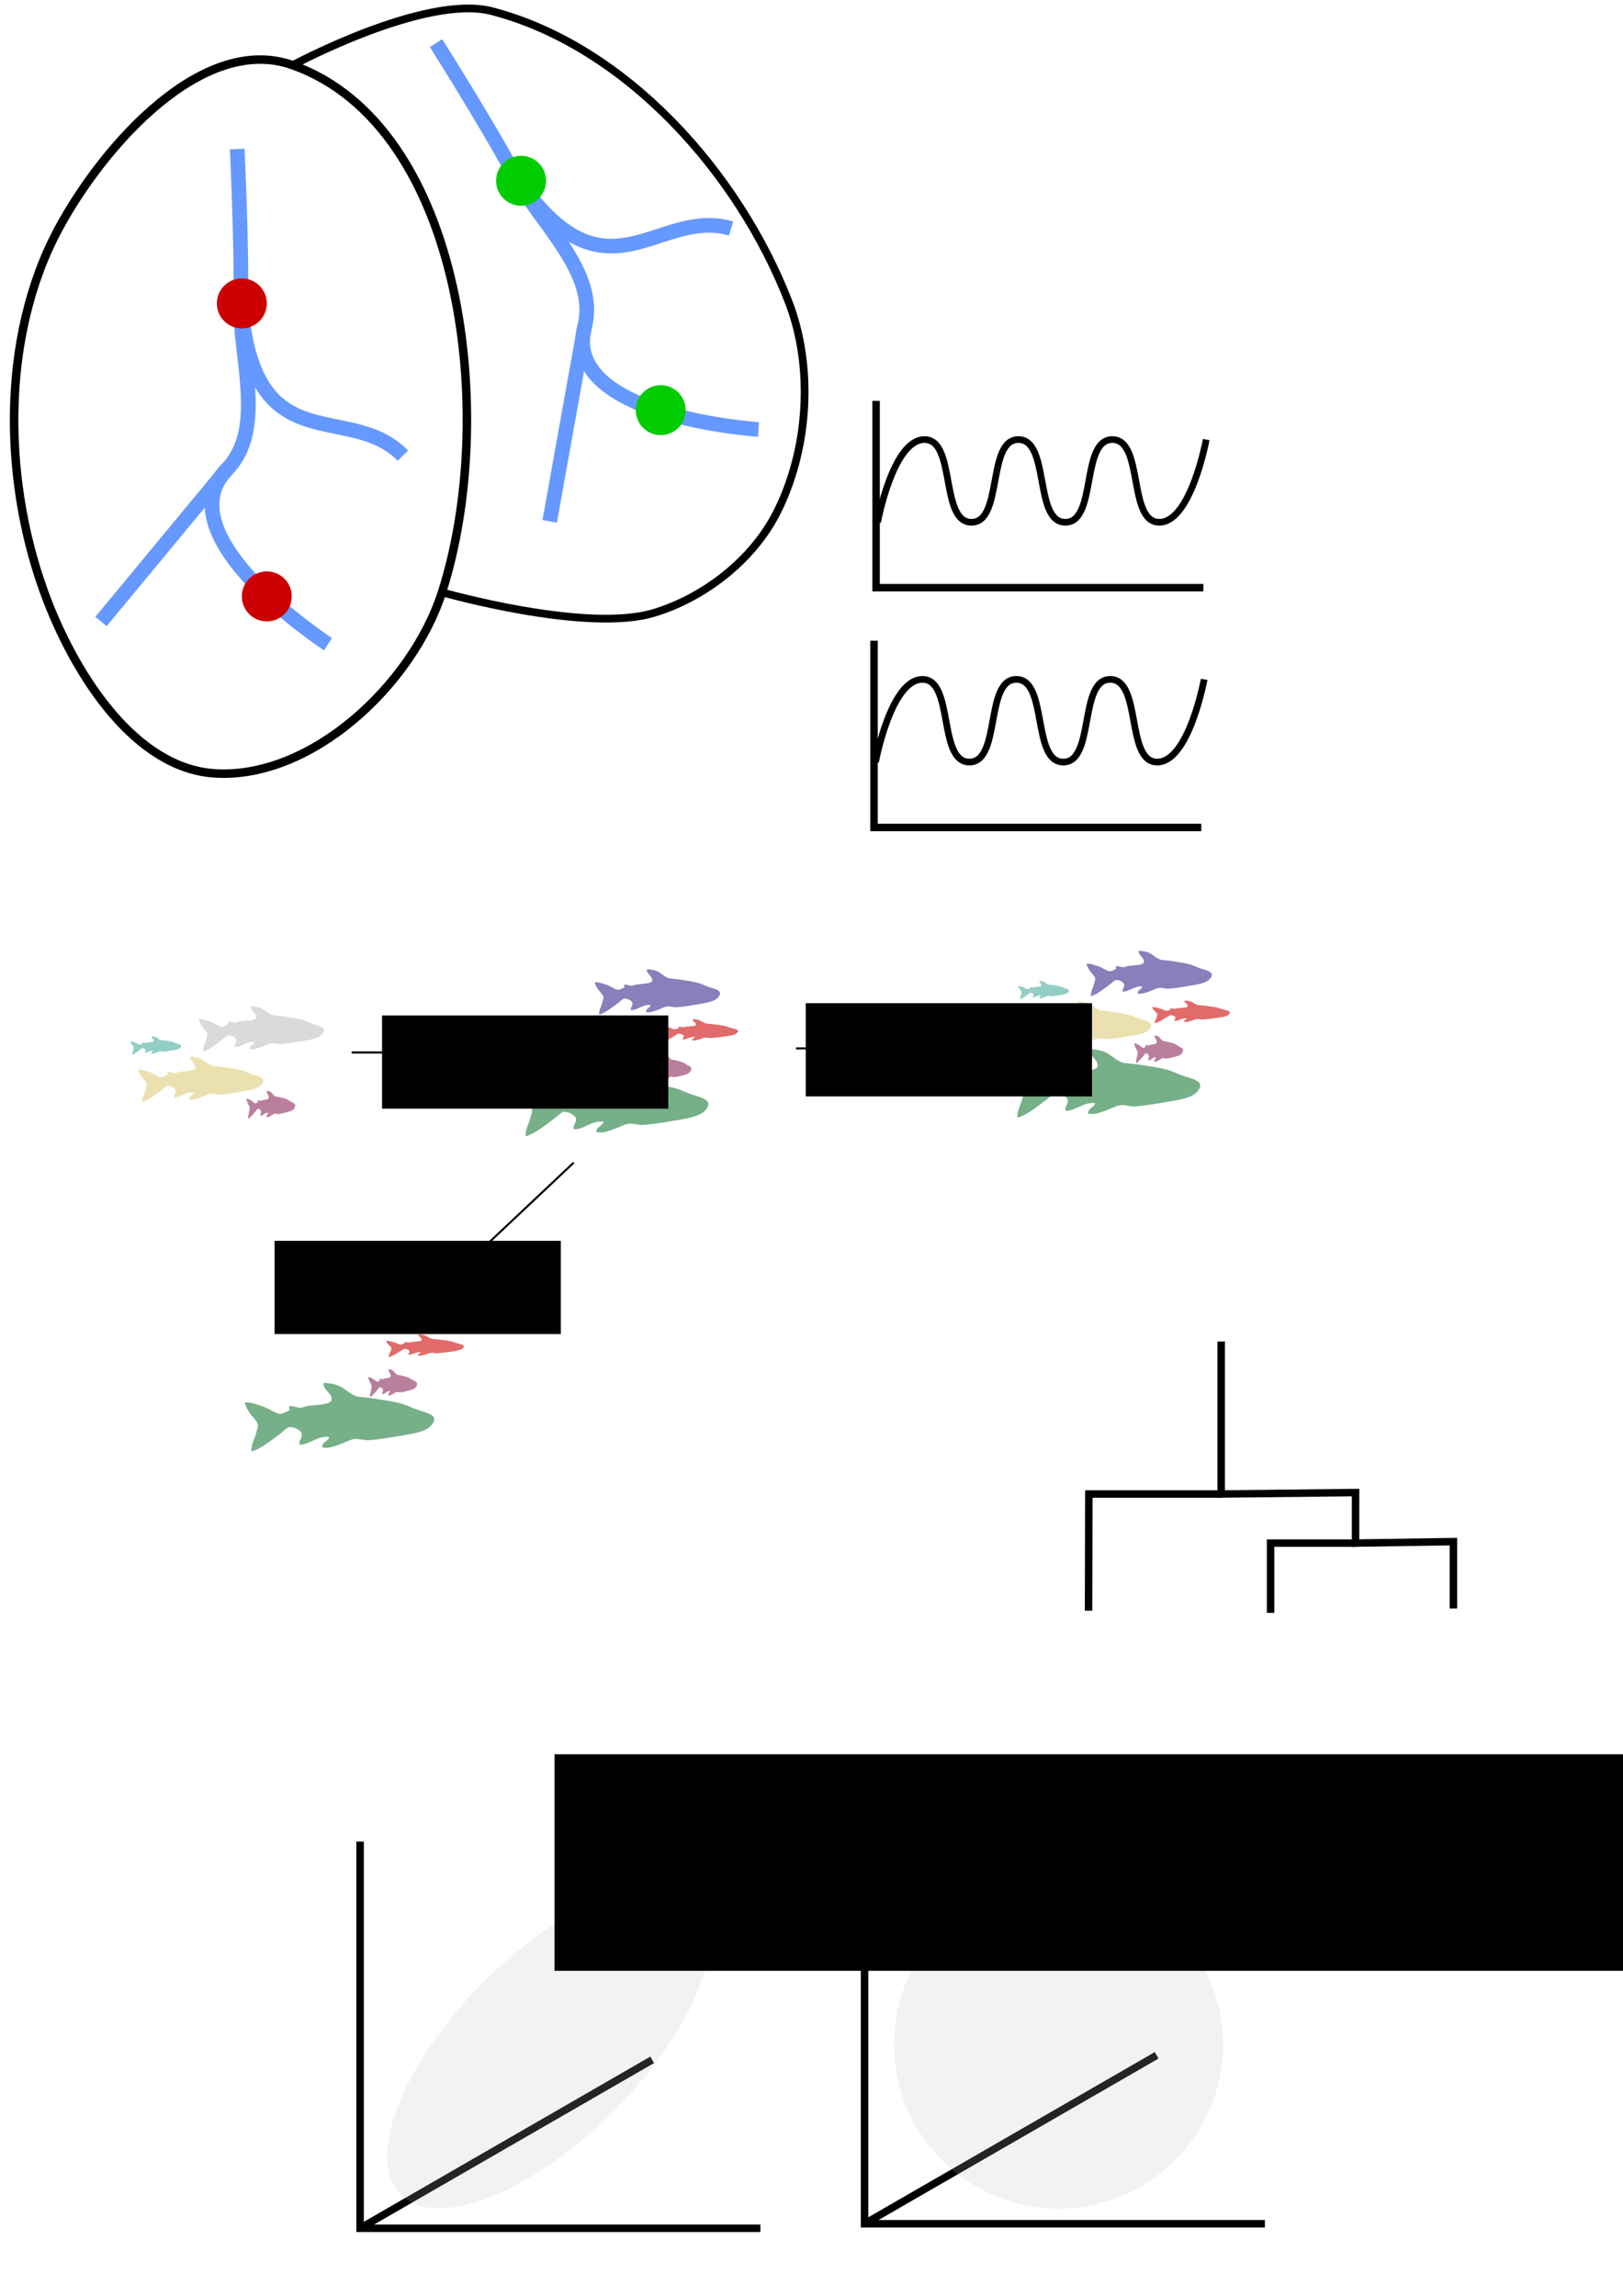 <?xml version="1.0" encoding="UTF-8" standalone="no"?>
<!-- Created with Inkscape (http://www.inkscape.org/) -->

<svg
   xmlns:dc="http://purl.org/dc/elements/1.1/"
   xmlns:cc="http://creativecommons.org/ns#"
   xmlns:rdf="http://www.w3.org/1999/02/22-rdf-syntax-ns#"
   xmlns:svg="http://www.w3.org/2000/svg"
   xmlns="http://www.w3.org/2000/svg"
   xmlns:sodipodi="http://sodipodi.sourceforge.net/DTD/sodipodi-0.dtd"
   xmlns:inkscape="http://www.inkscape.org/namespaces/inkscape"
   width="21cm"
   height="29.7cm"
   viewBox="0 0 210 297"
   version="1.1"
   id="svg8"
   inkscape:version="0.92.4 (5da689c313, 2019-01-14)"
   sodipodi:docname="conceptual_figure.svg">
  <defs
     id="defs2">
    <marker
       inkscape:isstock="true"
       style="overflow:visible;"
       id="marker1952"
       refX="0.0"
       refY="0.0"
       orient="auto"
       inkscape:stockid="Arrow1Mend">
      <path
         transform="scale(0.4) rotate(180) translate(10,0)"
         style="fill-rule:evenodd;stroke:#000000;stroke-width:1pt;stroke-opacity:1;fill:#000000;fill-opacity:1"
         d="M 0.0,0.0 L 5.0,-5.0 L -12.5,0.0 L 5.0,5.0 L 0.0,0.0 z "
         id="path1950" />
    </marker>
    <marker
       inkscape:isstock="true"
       style="overflow:visible;"
       id="marker1528"
       refX="0.0"
       refY="0.0"
       orient="auto"
       inkscape:stockid="Arrow1Mend">
      <path
         transform="scale(0.4) rotate(180) translate(10,0)"
         style="fill-rule:evenodd;stroke:#000000;stroke-width:1pt;stroke-opacity:1;fill:#000000;fill-opacity:1"
         d="M 0.0,0.0 L 5.0,-5.0 L -12.5,0.0 L 5.0,5.0 L 0.0,0.0 z "
         id="path1526" />
    </marker>
    <marker
       inkscape:stockid="Arrow1Mend"
       orient="auto"
       refY="0.0"
       refX="0.0"
       id="Arrow1Mend"
       style="overflow:visible;"
       inkscape:isstock="true"
       inkscape:collect="always">
      <path
         id="path1187"
         d="M 0.0,0.0 L 5.0,-5.0 L -12.5,0.0 L 5.0,5.0 L 0.0,0.0 z "
         style="fill-rule:evenodd;stroke:#000000;stroke-width:1pt;stroke-opacity:1;fill:#000000;fill-opacity:1"
         transform="scale(0.4) rotate(180) translate(10,0)" />
    </marker>
    <marker
       inkscape:stockid="Arrow1Mstart"
       orient="auto"
       refY="0.0"
       refX="0.0"
       id="Arrow1Mstart"
       style="overflow:visible"
       inkscape:isstock="true">
      <path
         id="path1184"
         d="M 0.0,0.0 L 5.0,-5.0 L -12.5,0.0 L 5.0,5.0 L 0.0,0.0 z "
         style="fill-rule:evenodd;stroke:#000000;stroke-width:1pt;stroke-opacity:1;fill:#000000;fill-opacity:1"
         transform="scale(0.4) translate(10,0)" />
    </marker>
  </defs>
  <sodipodi:namedview
     id="base"
     pagecolor="#ffffff"
     bordercolor="#666666"
     borderopacity="1.0"
     inkscape:pageopacity="0.0"
     inkscape:pageshadow="2"
     inkscape:zoom="0.98994949"
     inkscape:cx="261.33813"
     inkscape:cy="604.6713"
     inkscape:document-units="mm"
     inkscape:current-layer="g1322"
     showgrid="false"
     units="cm"
     inkscape:window-width="1916"
     inkscape:window-height="1037"
     inkscape:window-x="0"
     inkscape:window-y="20"
     inkscape:window-maximized="0" />
  <g
     inkscape:label="Calque 1"
     inkscape:groupmode="layer"
     id="layer1">
    <g
       id="g862"
       transform="matrix(0.753,0,0,0.752,37.44,228.413)"
       style="stroke-width:1.33">
      <g
         transform="translate(-6.746,-3.475)"
         id="g825"
         style="stroke-width:1.33">
        <path
           style="fill:none;fill-rule:evenodd;stroke:#000000;stroke-width:1.283;stroke-linecap:butt;stroke-linejoin:miter;stroke-miterlimit:4;stroke-dasharray:none;stroke-opacity:1"
           d="M 18.899,16.542 V 83.065 H 87.69"
           id="path819"
           inkscape:connector-curvature="0" />
        <path
           style="fill:none;fill-rule:evenodd;stroke:#000000;stroke-width:1.283;stroke-linecap:butt;stroke-linejoin:miter;stroke-miterlimit:4;stroke-dasharray:none;stroke-opacity:1"
           d="M 18.899,83.065 69.089,54.088"
           id="path821"
           inkscape:connector-curvature="0" />
      </g>
      <ellipse
         cx="65.675"
         cy="2.853"
         rx="15.768"
         ry="35.931"
         transform="rotate(44.879)"
         id="path848"
         style="opacity:1;fill:#bfbfbf;fill-opacity:0.192;fill-rule:evenodd;stroke-width:1.33" />
    </g>
    <g
       id="g856"
       transform="matrix(0.753,0,0,0.752,102.862,172.963)"
       style="stroke-width:1.33">
      <g
         id="g825-9"
         transform="translate(-6.942,69.484)"
         style="stroke-width:1.33">
        <path
           style="fill:none;fill-rule:evenodd;stroke:#000000;stroke-width:1.283;stroke-linecap:butt;stroke-linejoin:miter;stroke-miterlimit:4;stroke-dasharray:none;stroke-opacity:1"
           d="M 18.899,16.542 V 83.065 H 87.69"
           id="path819-0"
           inkscape:connector-curvature="0" />
        <path
           style="fill:none;fill-rule:evenodd;stroke:#000000;stroke-width:1.283;stroke-linecap:butt;stroke-linejoin:miter;stroke-miterlimit:4;stroke-dasharray:none;stroke-opacity:1"
           d="M 18.899,83.065 69.089,54.088"
           id="path821-8"
           inkscape:connector-curvature="0" />
      </g>
      <circle
         r="28.266"
         style="opacity:1;fill:#bfbfbf;fill-opacity:0.192;fill-rule:evenodd;stroke-width:1.33"
         id="ellipse850"
         transform="rotate(44.879)"
         cy="54.279"
         cx="117.952" />
    </g>
    <flowRoot
       xml:space="preserve"
       id="flowRoot864"
       style="font-style:normal;font-variant:normal;font-weight:normal;font-stretch:normal;font-size:16px;line-height:125%;font-family:Helvetica;-inkscape-font-specification:'Helvetica, Normal';font-variant-ligatures:normal;font-variant-caps:normal;font-variant-numeric:normal;font-feature-settings:normal;text-align:start;letter-spacing:0px;word-spacing:0px;writing-mode:lr-tb;text-anchor:start;fill:#000000;fill-opacity:1;stroke:none;stroke-width:1px;stroke-linecap:butt;stroke-linejoin:miter;stroke-opacity:1"
       transform="matrix(0.265,0,0,0.265,63.424,166.461)"><flowRegion
         id="flowRegion866"
         style="font-style:normal;font-variant:normal;font-weight:normal;font-stretch:normal;font-size:16px;font-family:Helvetica;-inkscape-font-specification:'Helvetica, Normal';font-variant-ligatures:normal;font-variant-caps:normal;font-variant-numeric:normal;font-feature-settings:normal;text-align:start;writing-mode:lr-tb;text-anchor:start"><rect
           id="rect868"
           width="682.857"
           height="105.714"
           x="31.429"
           y="228.234"
           style="font-style:normal;font-variant:normal;font-weight:normal;font-stretch:normal;font-size:16px;font-family:Helvetica;-inkscape-font-specification:'Helvetica, Normal';font-variant-ligatures:normal;font-variant-caps:normal;font-variant-numeric:normal;font-feature-settings:normal;text-align:start;writing-mode:lr-tb;text-anchor:start" /></flowRegion><flowPara
         id="flowPara870">Dimensionality of biodiversity trends</flowPara></flowRoot>    <path
       style="fill:none;fill-rule:evenodd;stroke:#000000;stroke-width:0.965;stroke-linecap:butt;stroke-linejoin:miter;stroke-opacity:1;stroke-miterlimit:4;stroke-dasharray:none"
       d="m 158.009,173.544 v 19.73 l 17.387,-0.189 v 6.539 l 12.662,-0.189 0,8.656"
       id="path891"
       inkscape:connector-curvature="0"
       sodipodi:nodetypes="cccccc" />
    <path
       style="fill:none;fill-rule:evenodd;stroke:#000000;stroke-width:0.965;stroke-linecap:butt;stroke-linejoin:miter;stroke-opacity:1;stroke-miterlimit:4;stroke-dasharray:none"
       d="m 158.009,193.275 h -17.125 l -0.038,15.093"
       id="path895"
       inkscape:connector-curvature="0"
       sodipodi:nodetypes="ccc" />
    <path
       style="fill:none;fill-rule:evenodd;stroke:#000000;stroke-width:0.965;stroke-linecap:butt;stroke-linejoin:miter;stroke-opacity:1;stroke-miterlimit:4;stroke-dasharray:none"
       d="m 175.396,199.625 h -10.998 v 9.025"
       id="path893"
       inkscape:connector-curvature="0"
       sodipodi:nodetypes="ccc" />
    <g
       id="g825-4"
       transform="matrix(2.001,0.911,-0.911,2.001,5.13,-33.101)"
       style="stroke-width:0.091;stroke-miterlimit:4;stroke-dasharray:none">
      <path
         sodipodi:nodetypes="caaacc"
         inkscape:connector-curvature="0"
         id="path819-3"
         d="m 21.382,11.022 c -5.572,0.47 -8.171,8.853 -8.553,14.433 -0.501,7.329 3.284,15.193 8.553,20.312 3.358,3.263 8.723,6.75 13.096,5.078 5.322,-2.034 8.412,-9.575 7.751,-15.234 C 40.982,24.937 32.089,10.119 21.382,11.022 Z"
         style="fill:none;fill-rule:evenodd;stroke:#000000;stroke-width:0.5;stroke-linecap:butt;stroke-linejoin:miter;stroke-miterlimit:4;stroke-dasharray:none;stroke-opacity:1" />
      <path
         sodipodi:nodetypes="caaaac"
         inkscape:connector-curvature="0"
         id="path821-3"
         d="m 42.229,35.61 c 0,0 8.708,-1.308 11.847,-4.06 2.33,-2.043 3.996,-5.229 4.138,-8.325 0.191,-4.151 -1.533,-8.717 -4.503,-11.623 C 47.889,5.906 38.763,1.876 30.736,3.271 26.746,3.964 21.382,11.022 21.382,11.022"
         style="fill:none;fill-rule:evenodd;stroke:#000000;stroke-width:0.455;stroke-linecap:butt;stroke-linejoin:miter;stroke-miterlimit:4;stroke-dasharray:none;stroke-opacity:1" />
    </g>
    <g
       id="g838"
       style="stroke:#6699ff;stroke-width:0.864;stroke-miterlimit:4;stroke-dasharray:none"
       transform="matrix(2.198,0,0,2.199,-156.709,-7.898)">
      <path
         sodipodi:nodetypes="casc"
         inkscape:connector-curvature="0"
         id="path827"
         d="m 85.259,12.358 c 0,0 0.286,5.925 0.2,8.887 -0.096,3.328 1.514,7.564 -0.802,9.956 -3.806,3.931 5.947,10.29 5.947,10.29"
         style="fill:none;fill-rule:evenodd;stroke:#6699ff;stroke-width:0.864;stroke-linecap:butt;stroke-linejoin:miter;stroke-miterlimit:4;stroke-dasharray:none;stroke-opacity:1" />
      <path
         sodipodi:nodetypes="cc"
         inkscape:connector-curvature="0"
         id="path829"
         d="m 85.459,21.245 c 0.672,9.749 6.348,5.858 9.555,9.154"
         style="fill:none;fill-rule:evenodd;stroke:#6699ff;stroke-width:0.864;stroke-linecap:butt;stroke-linejoin:miter;stroke-miterlimit:4;stroke-dasharray:none;stroke-opacity:1" />
      <path
         sodipodi:nodetypes="cc"
         inkscape:connector-curvature="0"
         id="path831"
         d="m 84.658,31.2 -7.417,8.954"
         style="fill:none;fill-rule:evenodd;stroke:#6699ff;stroke-width:0.864;stroke-linecap:butt;stroke-linejoin:miter;stroke-miterlimit:4;stroke-dasharray:none;stroke-opacity:1" />
    </g>
    <g
       id="g846"
       transform="matrix(1.914,-1.081,1.081,1.914,-120.124,74.088)"
       style="stroke:#6699ff;stroke-width:0.864;stroke-miterlimit:4;stroke-dasharray:none">
      <path
         style="fill:none;fill-rule:evenodd;stroke:#6699ff;stroke-width:0.864;stroke-linecap:butt;stroke-linejoin:miter;stroke-miterlimit:4;stroke-dasharray:none;stroke-opacity:1"
         d="m 85.259,12.358 c 0,0 0.286,5.925 0.2,8.887 -0.096,3.328 1.514,7.564 -0.802,9.956 -3.806,3.931 5.947,10.29 5.947,10.29"
         id="path840"
         inkscape:connector-curvature="0"
         sodipodi:nodetypes="casc" />
      <path
         style="fill:none;fill-rule:evenodd;stroke:#6699ff;stroke-width:0.864;stroke-linecap:butt;stroke-linejoin:miter;stroke-miterlimit:4;stroke-dasharray:none;stroke-opacity:1"
         d="m 85.459,21.245 c 0.672,9.749 6.348,5.858 9.555,9.154"
         id="path842"
         inkscape:connector-curvature="0"
         sodipodi:nodetypes="cc" />
      <path
         style="fill:none;fill-rule:evenodd;stroke:#6699ff;stroke-width:0.864;stroke-linecap:butt;stroke-linejoin:miter;stroke-miterlimit:4;stroke-dasharray:none;stroke-opacity:1"
         d="m 84.658,31.2 -7.417,8.954"
         id="path844"
         inkscape:connector-curvature="0"
         sodipodi:nodetypes="cc" />
    </g>
    <ellipse
       style="opacity:1;fill:#cc0000;fill-opacity:1;fill-rule:evenodd;stroke:none;stroke-width:0.265;stroke-miterlimit:4;stroke-dasharray:none;stroke-opacity:0.992"
       id="path848-1"
       cx="34.522"
       cy="77.154"
       rx="3.231"
       ry="3.232" />
    <ellipse
       cy="39.252"
       cx="31.291"
       id="circle850"
       style="opacity:1;fill:#cc0000;fill-opacity:1;fill-rule:evenodd;stroke:none;stroke-width:0.265;stroke-miterlimit:4;stroke-dasharray:none;stroke-opacity:0.992"
       rx="3.231"
       ry="3.232" />
    <ellipse
       style="opacity:1;fill:#00cc00;fill-opacity:1;fill-rule:evenodd;stroke:none;stroke-width:0.265;stroke-miterlimit:4;stroke-dasharray:none;stroke-opacity:0.992"
       id="circle852"
       cx="85.488"
       cy="53.061"
       rx="3.231"
       ry="3.232" />
    <ellipse
       cy="23.386"
       cx="67.422"
       id="circle854"
       style="opacity:1;fill:#00cc00;fill-opacity:1;fill-rule:evenodd;stroke:none;stroke-width:0.265;stroke-miterlimit:4;stroke-dasharray:none;stroke-opacity:0.992"
       rx="3.231"
       ry="3.232" />
    <g
       id="g862-1"
       transform="matrix(0.753,0,0,0.752,127.363,18.146)"
       style="stroke-width:1.33">
      <g
         transform="translate(-6.746,-3.475)"
         id="g825-1"
         style="stroke-width:1.33">
        <path
           style="fill:none;fill-rule:evenodd;stroke:#000000;stroke-width:1.283;stroke-linecap:butt;stroke-linejoin:miter;stroke-miterlimit:4;stroke-dasharray:none;stroke-opacity:1"
           d="m -11.856,48.307 v 32.135 h 56.235"
           id="path819-5"
           inkscape:connector-curvature="0"
           sodipodi:nodetypes="ccc" />
        <path
           style="fill:none;fill-rule:evenodd;stroke:#000000;stroke-width:1.15;stroke-linecap:butt;stroke-linejoin:miter;stroke-miterlimit:4;stroke-dasharray:none;stroke-opacity:1"
           d="m -11.598,69.19 c 0,0 2.621,-14.225 8.067,-14.225 5.446,0 2.621,14.225 8.067,14.225 5.446,0 2.621,-14.225 8.067,-14.225 5.446,0 2.621,14.225 8.067,14.225 5.446,0 2.621,-14.225 8.067,-14.225 5.446,0 2.621,14.225 8.067,14.225 5.446,0 8.067,-14.225 8.067,-14.225"
           id="path958"
           inkscape:connector-curvature="0"
           sodipodi:nodetypes="cccccccc" />
        <path
           sodipodi:nodetypes="ccc"
           inkscape:connector-curvature="0"
           id="path960"
           d="m -12.211,89.56 v 32.135 h 56.235"
           style="fill:none;fill-rule:evenodd;stroke:#000000;stroke-width:1.283;stroke-linecap:butt;stroke-linejoin:miter;stroke-miterlimit:4;stroke-dasharray:none;stroke-opacity:1" />
        <path
           sodipodi:nodetypes="cccccccc"
           inkscape:connector-curvature="0"
           id="path962"
           d="m -11.953,110.442 c 0,0 2.621,-14.225 8.067,-14.225 5.446,0 2.621,14.225 8.067,14.225 5.446,0 2.621,-14.225 8.067,-14.225 5.446,0 2.621,14.225 8.067,14.225 5.446,0 2.621,-14.225 8.067,-14.225 5.446,0 2.621,14.225 8.067,14.225 5.446,0 8.067,-14.225 8.067,-14.225"
           style="fill:none;fill-rule:evenodd;stroke:#000000;stroke-width:1.15;stroke-linecap:butt;stroke-linejoin:miter;stroke-miterlimit:4;stroke-dasharray:none;stroke-opacity:1" />
        <g
           id="g1322"
           transform="matrix(1.329,0,0,1.331,-102.373,-110.802)">
          <circle
             r="25.795"
             cy="-1.084"
             cx="53.109"
             id="path1307"
             style="opacity:1;fill:#bfbfbf;fill-opacity:0.511;fill-rule:evenodd;stroke:none;stroke-width:0.865;stroke-miterlimit:4;stroke-dasharray:none;stroke-opacity:0.992" />
          <g
             style="display:inline;opacity:0.58;fill:#332288;stroke-width:2.184"
             transform="matrix(0.914,0,0,-0.914,38.545,193.018)"
             id="g496">
            <path
               inkscape:connector-curvature="0"
               id="path498"
               style="fill:#332288;fill-opacity:1;fill-rule:evenodd;stroke:none;stroke-width:2.184"
               d="m 0,0 h -0.076 c -0.079,-0.638 0.802,-0.935 0.757,-1.557 -0.037,-0.535 -1.7,-0.47 -2.351,-0.606 -0.222,-0.046 -0.419,-0.147 -0.569,-0.152 -0.352,-0.012 -0.762,0.216 -1.026,0.152 -0.121,-0.145 0.091,-0.255 0,-0.38 -0.291,-0.134 -0.605,-0.359 -0.91,-0.341 -0.387,0.021 -1.088,0.533 -1.557,0.682 -0.609,0.195 -1.131,0.43 -1.743,0.38 0.125,-0.427 0.319,-0.73 0.569,-1.101 0.167,-0.249 0.638,-0.668 0.682,-0.947 0.037,-0.24 -0.135,-0.693 -0.228,-1.025 -0.142,-0.503 -0.405,-0.836 -0.378,-1.518 0.886,0.251 1.914,1.089 2.693,1.67 0.231,0.172 0.623,0.571 0.835,0.606 0.421,0.071 1.108,-0.276 1.176,-0.606 0.092,-0.442 -0.321,-0.594 -0.19,-1.025 0.99,0.005 1.641,0.855 2.77,0.721 -0.032,-0.361 -0.655,-0.458 -0.683,-0.949 0.46,-0.191 1.094,0.06 1.595,0.228 0.489,0.166 1.04,0.49 1.478,0.532 0.416,0.039 0.865,-0.145 1.33,-0.115 1.012,0.067 2.118,0.276 2.997,0.417 1.028,0.168 2.051,0.322 2.656,0.797 0.203,0.161 0.493,0.527 0.455,0.797 -0.062,0.438 -0.911,0.626 -1.441,0.797 -0.642,0.207 -1.085,0.464 -1.594,0.608 -0.87,0.242 -1.766,0.343 -2.656,0.493 C 4.17,-1.371 3.788,-1.357 3.224,-1.29 2.516,-1.207 1.971,-0.502 1.29,-0.228 0.998,-0.111 0.354,0.016 0,0" />
          </g>
          <g
             style="display:inline;opacity:0.58;fill:#117733;stroke-width:2.184"
             transform="matrix(1.381,0,0,-1.381,32.232,205.736)"
             id="g500">
            <path
               inkscape:connector-curvature="0"
               id="path502"
               style="fill:#117733;fill-opacity:1;fill-rule:evenodd;stroke:none;stroke-width:2.184"
               d="m 0,0 h -0.076 c -0.079,-0.637 0.802,-0.933 0.757,-1.555 -0.037,-0.536 -1.7,-0.472 -2.351,-0.609 -0.222,-0.045 -0.419,-0.146 -0.569,-0.151 -0.352,-0.011 -0.762,0.215 -1.026,0.151 -0.121,-0.144 0.091,-0.252 0,-0.378 -0.291,-0.134 -0.605,-0.358 -0.91,-0.342 -0.387,0.023 -1.088,0.535 -1.557,0.684 -0.609,0.192 -1.131,0.428 -1.743,0.38 0.125,-0.43 0.319,-0.732 0.569,-1.101 0.167,-0.249 0.638,-0.668 0.682,-0.949 0.037,-0.238 -0.135,-0.693 -0.228,-1.025 -0.142,-0.504 -0.405,-0.834 -0.378,-1.518 0.886,0.25 1.914,1.088 2.693,1.67 0.231,0.171 0.623,0.573 0.835,0.608 0.421,0.071 1.108,-0.278 1.176,-0.608 0.092,-0.44 -0.321,-0.594 -0.19,-1.025 0.99,0.005 1.641,0.855 2.77,0.721 -0.032,-0.359 -0.655,-0.456 -0.683,-0.947 0.46,-0.193 1.094,0.058 1.595,0.226 0.489,0.166 1.04,0.49 1.478,0.532 0.416,0.039 0.865,-0.145 1.33,-0.114 1.012,0.066 2.118,0.275 2.997,0.418 1.028,0.166 2.051,0.32 2.656,0.797 0.203,0.158 0.493,0.525 0.455,0.797 C 10.22,-2.902 9.371,-2.714 8.841,-2.542 8.199,-2.334 7.756,-2.077 7.247,-1.935 6.377,-1.693 5.481,-1.59 4.591,-1.442 4.17,-1.372 3.788,-1.357 3.224,-1.29 2.516,-1.206 1.971,-0.502 1.29,-0.228 0.998,-0.11 0.354,0.016 0,0" />
          </g>
          <g
             style="display:inline;opacity:0.58;fill:#882255;stroke-width:2.184"
             transform="matrix(0.356,0,0,-0.56,40.56,203.957)"
             id="g508">
            <path
               inkscape:connector-curvature="0"
               id="path510"
               style="fill:#882255;fill-opacity:1;fill-rule:evenodd;stroke:none;stroke-width:2.184"
               d="m 0,0 h -0.076 c -0.079,-0.638 0.802,-0.935 0.757,-1.557 -0.037,-0.535 -1.7,-0.47 -2.351,-0.606 -0.222,-0.046 -0.419,-0.147 -0.569,-0.152 -0.352,-0.013 -0.762,0.215 -1.026,0.152 -0.121,-0.145 0.091,-0.254 0,-0.379 -0.291,-0.135 -0.605,-0.359 -0.91,-0.342 -0.387,0.021 -1.088,0.533 -1.557,0.682 -0.609,0.195 -1.131,0.43 -1.743,0.38 0.125,-0.427 0.319,-0.73 0.569,-1.101 0.167,-0.249 0.638,-0.668 0.682,-0.949 0.037,-0.238 -0.135,-0.69 -0.228,-1.023 -0.142,-0.503 -0.405,-0.835 -0.378,-1.518 0.886,0.251 1.914,1.089 2.693,1.67 0.231,0.171 0.623,0.571 0.835,0.606 0.421,0.071 1.108,-0.276 1.176,-0.606 0.092,-0.442 -0.321,-0.593 -0.19,-1.025 0.99,0.005 1.641,0.854 2.77,0.722 -0.032,-0.361 -0.655,-0.458 -0.683,-0.95 0.46,-0.192 1.094,0.061 1.595,0.228 0.489,0.165 1.04,0.49 1.478,0.53 0.416,0.041 0.865,-0.143 1.33,-0.113 1.012,0.067 2.118,0.276 2.997,0.417 1.028,0.168 2.051,0.322 2.656,0.797 0.203,0.161 0.493,0.527 0.455,0.797 -0.062,0.439 -0.911,0.626 -1.441,0.798 -0.642,0.206 -1.085,0.464 -1.594,0.607 -0.87,0.242 -1.766,0.343 -2.656,0.493 C 4.17,-1.371 3.788,-1.357 3.224,-1.29 2.516,-1.207 1.971,-0.502 1.29,-0.228 0.998,-0.111 0.354,0.016 0,0" />
          </g>
          <g
             id="g5471"
             transform="matrix(0.567,0,0,-0.455,44.434,199.452)"
             style="display:inline;opacity:0.58;fill:#cc0000;stroke:none;stroke-width:2.184">
            <path
               d="m 0,0 h -0.076 c -0.079,-0.636 0.802,-0.933 0.757,-1.555 -0.037,-0.536 -1.7,-0.472 -2.351,-0.608 -0.222,-0.046 -0.419,-0.146 -0.569,-0.152 -0.352,-0.011 -0.762,0.215 -1.026,0.152 -0.121,-0.146 0.091,-0.253 0,-0.378 -0.291,-0.135 -0.605,-0.359 -0.91,-0.343 -0.387,0.023 -1.088,0.535 -1.557,0.684 -0.609,0.193 -1.131,0.429 -1.743,0.38 0.125,-0.43 0.319,-0.732 0.569,-1.101 0.167,-0.249 0.638,-0.668 0.682,-0.95 0.037,-0.238 -0.135,-0.692 -0.228,-1.024 -0.142,-0.502 -0.405,-0.834 -0.378,-1.518 0.886,0.251 1.914,1.09 2.693,1.67 0.231,0.172 0.623,0.572 0.835,0.607 0.421,0.072 1.108,-0.277 1.176,-0.607 0.092,-0.44 -0.321,-0.594 -0.19,-1.025 0.99,0.005 1.641,0.855 2.77,0.721 -0.032,-0.359 -0.655,-0.456 -0.683,-0.947 0.46,-0.193 1.094,0.058 1.595,0.226 0.489,0.166 1.04,0.491 1.478,0.532 0.416,0.039 0.865,-0.145 1.33,-0.113 1.012,0.065 2.118,0.273 2.997,0.417 1.028,0.166 2.051,0.32 2.656,0.796 0.203,0.16 0.493,0.526 0.455,0.798 -0.062,0.436 -0.911,0.624 -1.441,0.797 -0.642,0.207 -1.085,0.464 -1.594,0.606 -0.87,0.242 -1.766,0.344 -2.656,0.493 C 4.17,-1.372 3.788,-1.357 3.224,-1.29 2.516,-1.205 1.971,-0.502 1.29,-0.228 0.998,-0.11 0.354,0.016 0,0"
               style="fill:#cc0000;fill-opacity:1;fill-rule:evenodd;stroke:none;stroke-width:2.184"
               id="path5469"
               inkscape:connector-curvature="0" />
          </g>
          <g
             id="g1048"
             transform="matrix(0.371,0,0,-0.371,89.247,194.508)"
             style="display:inline;opacity:0.58;fill:#44aa99;stroke-width:2.184">
            <path
               d="m 0,0 h -0.076 c -0.079,-0.636 0.802,-0.933 0.757,-1.555 -0.037,-0.536 -1.7,-0.472 -2.351,-0.608 -0.222,-0.046 -0.419,-0.146 -0.569,-0.152 -0.352,-0.011 -0.762,0.215 -1.026,0.152 -0.121,-0.146 0.091,-0.253 0,-0.378 -0.291,-0.135 -0.605,-0.359 -0.91,-0.343 -0.387,0.023 -1.088,0.535 -1.557,0.684 -0.609,0.193 -1.131,0.429 -1.743,0.38 0.125,-0.43 0.319,-0.732 0.569,-1.101 0.167,-0.249 0.638,-0.668 0.682,-0.95 0.037,-0.238 -0.135,-0.692 -0.228,-1.024 -0.142,-0.502 -0.405,-0.834 -0.378,-1.518 0.886,0.251 1.914,1.09 2.693,1.67 0.231,0.172 0.623,0.572 0.835,0.607 0.421,0.072 1.108,-0.277 1.176,-0.607 0.092,-0.44 -0.321,-0.594 -0.19,-1.025 0.99,0.005 1.641,0.855 2.77,0.721 -0.032,-0.359 -0.655,-0.456 -0.683,-0.947 0.46,-0.193 1.094,0.058 1.595,0.226 0.489,0.166 1.04,0.491 1.478,0.532 0.416,0.039 0.865,-0.145 1.33,-0.113 1.012,0.065 2.118,0.273 2.997,0.417 1.028,0.166 2.051,0.32 2.656,0.796 0.203,0.16 0.493,0.526 0.455,0.798 -0.062,0.436 -0.911,0.624 -1.441,0.797 -0.642,0.207 -1.085,0.464 -1.594,0.606 -0.87,0.242 -1.766,0.344 -2.656,0.493 C 4.17,-1.372 3.788,-1.357 3.224,-1.29 2.516,-1.205 1.971,-0.502 1.29,-0.228 0.998,-0.11 0.354,0.016 0,0"
               style="fill:#44aa99;fill-opacity:1;fill-rule:evenodd;stroke:none;stroke-width:2.184"
               id="path1046"
               inkscape:connector-curvature="0" />
          </g>
          <g
             id="g1052"
             transform="matrix(0.914,0,0,-0.914,102.128,190.623)"
             style="display:inline;opacity:0.58;fill:#332288;stroke-width:2.184">
            <path
               d="m 0,0 h -0.076 c -0.079,-0.638 0.802,-0.935 0.757,-1.557 -0.037,-0.535 -1.7,-0.47 -2.351,-0.606 -0.222,-0.046 -0.419,-0.147 -0.569,-0.152 -0.352,-0.012 -0.762,0.216 -1.026,0.152 -0.121,-0.145 0.091,-0.255 0,-0.38 -0.291,-0.134 -0.605,-0.359 -0.91,-0.341 -0.387,0.021 -1.088,0.533 -1.557,0.682 -0.609,0.195 -1.131,0.43 -1.743,0.38 0.125,-0.427 0.319,-0.73 0.569,-1.101 0.167,-0.249 0.638,-0.668 0.682,-0.947 0.037,-0.24 -0.135,-0.693 -0.228,-1.025 -0.142,-0.503 -0.405,-0.836 -0.378,-1.518 0.886,0.251 1.914,1.089 2.693,1.67 0.231,0.172 0.623,0.571 0.835,0.606 0.421,0.071 1.108,-0.276 1.176,-0.606 0.092,-0.442 -0.321,-0.594 -0.19,-1.025 0.99,0.005 1.641,0.855 2.77,0.721 -0.032,-0.361 -0.655,-0.458 -0.683,-0.949 0.46,-0.191 1.094,0.06 1.595,0.228 0.489,0.166 1.04,0.49 1.478,0.532 0.416,0.039 0.865,-0.145 1.33,-0.115 1.012,0.067 2.118,0.276 2.997,0.417 1.028,0.168 2.051,0.322 2.656,0.797 0.203,0.161 0.493,0.527 0.455,0.797 -0.062,0.438 -0.911,0.626 -1.441,0.797 -0.642,0.207 -1.085,0.464 -1.594,0.608 -0.87,0.242 -1.766,0.343 -2.656,0.493 C 4.17,-1.371 3.788,-1.357 3.224,-1.29 2.516,-1.207 1.971,-0.502 1.29,-0.228 0.998,-0.111 0.354,0.016 0,0"
               style="fill:#332288;fill-opacity:1;fill-rule:evenodd;stroke:none;stroke-width:2.184"
               id="path1050"
               inkscape:connector-curvature="0" />
          </g>
          <g
             id="g1056"
             transform="matrix(1.381,0,0,-1.381,95.815,203.341)"
             style="display:inline;opacity:0.58;fill:#117733;stroke-width:2.184">
            <path
               d="m 0,0 h -0.076 c -0.079,-0.637 0.802,-0.933 0.757,-1.555 -0.037,-0.536 -1.7,-0.472 -2.351,-0.609 -0.222,-0.045 -0.419,-0.146 -0.569,-0.151 -0.352,-0.011 -0.762,0.215 -1.026,0.151 -0.121,-0.144 0.091,-0.252 0,-0.378 -0.291,-0.134 -0.605,-0.358 -0.91,-0.342 -0.387,0.023 -1.088,0.535 -1.557,0.684 -0.609,0.192 -1.131,0.428 -1.743,0.38 0.125,-0.43 0.319,-0.732 0.569,-1.101 0.167,-0.249 0.638,-0.668 0.682,-0.949 0.037,-0.238 -0.135,-0.693 -0.228,-1.025 -0.142,-0.504 -0.405,-0.834 -0.378,-1.518 0.886,0.25 1.914,1.088 2.693,1.67 0.231,0.171 0.623,0.573 0.835,0.608 0.421,0.071 1.108,-0.278 1.176,-0.608 0.092,-0.44 -0.321,-0.594 -0.19,-1.025 0.99,0.005 1.641,0.855 2.77,0.721 -0.032,-0.359 -0.655,-0.456 -0.683,-0.947 0.46,-0.193 1.094,0.058 1.595,0.226 0.489,0.166 1.04,0.49 1.478,0.532 0.416,0.039 0.865,-0.145 1.33,-0.114 1.012,0.066 2.118,0.275 2.997,0.418 1.028,0.166 2.051,0.32 2.656,0.797 0.203,0.158 0.493,0.525 0.455,0.797 C 10.22,-2.902 9.371,-2.714 8.841,-2.542 8.199,-2.334 7.756,-2.077 7.247,-1.935 6.377,-1.693 5.481,-1.59 4.591,-1.442 4.17,-1.372 3.788,-1.357 3.224,-1.29 2.516,-1.206 1.971,-0.502 1.29,-0.228 0.998,-0.11 0.354,0.016 0,0"
               style="fill:#117733;fill-opacity:1;fill-rule:evenodd;stroke:none;stroke-width:2.184"
               id="path1054"
               inkscape:connector-curvature="0" />
          </g>
          <g
             id="g1060"
             transform="matrix(0.914,0,0,-0.914,94.293,197.148)"
             style="display:inline;opacity:0.58;fill:#ddcc77;stroke-width:2.184">
            <path
               d="m 0,0 h -0.076 c -0.079,-0.638 0.802,-0.933 0.757,-1.557 -0.037,-0.533 -1.7,-0.47 -2.351,-0.606 -0.222,-0.046 -0.419,-0.147 -0.569,-0.152 -0.352,-0.013 -0.762,0.215 -1.026,0.152 -0.121,-0.145 0.091,-0.252 0,-0.38 -0.291,-0.134 -0.605,-0.359 -0.91,-0.341 -0.387,0.021 -1.088,0.535 -1.557,0.682 -0.609,0.194 -1.131,0.43 -1.743,0.38 0.125,-0.428 0.319,-0.73 0.569,-1.101 0.167,-0.249 0.638,-0.668 0.682,-0.947 0.037,-0.24 -0.135,-0.693 -0.228,-1.025 -0.142,-0.504 -0.405,-0.836 -0.378,-1.518 0.886,0.251 1.914,1.088 2.693,1.67 0.231,0.171 0.623,0.571 0.835,0.606 0.421,0.071 1.108,-0.276 1.176,-0.606 0.092,-0.442 -0.321,-0.594 -0.19,-1.025 0.99,0.005 1.641,0.855 2.77,0.721 -0.032,-0.36 -0.655,-0.457 -0.683,-0.949 0.46,-0.191 1.094,0.061 1.595,0.228 0.489,0.166 1.04,0.49 1.478,0.532 0.416,0.039 0.865,-0.145 1.33,-0.115 1.012,0.067 2.118,0.276 2.997,0.417 1.028,0.168 2.051,0.321 2.656,0.797 0.203,0.161 0.493,0.527 0.455,0.797 -0.062,0.438 -0.911,0.626 -1.441,0.797 -0.642,0.208 -1.085,0.465 -1.594,0.608 -0.87,0.242 -1.766,0.343 -2.656,0.493 C 4.17,-1.372 3.788,-1.357 3.224,-1.29 2.516,-1.207 1.971,-0.502 1.29,-0.228 0.998,-0.111 0.354,0.016 0,0"
               style="fill:#ddcc77;fill-opacity:1;fill-rule:evenodd;stroke:none;stroke-width:2.184"
               id="path1058"
               inkscape:connector-curvature="0" />
          </g>
          <g
             id="g1064"
             transform="matrix(0.356,0,0,-0.56,104.143,201.562)"
             style="display:inline;opacity:0.58;fill:#882255;stroke-width:2.184">
            <path
               d="m 0,0 h -0.076 c -0.079,-0.638 0.802,-0.935 0.757,-1.557 -0.037,-0.535 -1.7,-0.47 -2.351,-0.606 -0.222,-0.046 -0.419,-0.147 -0.569,-0.152 -0.352,-0.013 -0.762,0.215 -1.026,0.152 -0.121,-0.145 0.091,-0.254 0,-0.379 -0.291,-0.135 -0.605,-0.359 -0.91,-0.342 -0.387,0.021 -1.088,0.533 -1.557,0.682 -0.609,0.195 -1.131,0.43 -1.743,0.38 0.125,-0.427 0.319,-0.73 0.569,-1.101 0.167,-0.249 0.638,-0.668 0.682,-0.949 0.037,-0.238 -0.135,-0.69 -0.228,-1.023 -0.142,-0.503 -0.405,-0.835 -0.378,-1.518 0.886,0.251 1.914,1.089 2.693,1.67 0.231,0.171 0.623,0.571 0.835,0.606 0.421,0.071 1.108,-0.276 1.176,-0.606 0.092,-0.442 -0.321,-0.593 -0.19,-1.025 0.99,0.005 1.641,0.854 2.77,0.722 -0.032,-0.361 -0.655,-0.458 -0.683,-0.95 0.46,-0.192 1.094,0.061 1.595,0.228 0.489,0.165 1.04,0.49 1.478,0.53 0.416,0.041 0.865,-0.143 1.33,-0.113 1.012,0.067 2.118,0.276 2.997,0.417 1.028,0.168 2.051,0.322 2.656,0.797 0.203,0.161 0.493,0.527 0.455,0.797 -0.062,0.439 -0.911,0.626 -1.441,0.798 -0.642,0.206 -1.085,0.464 -1.594,0.607 -0.87,0.242 -1.766,0.343 -2.656,0.493 C 4.17,-1.371 3.788,-1.357 3.224,-1.29 2.516,-1.207 1.971,-0.502 1.29,-0.228 0.998,-0.111 0.354,0.016 0,0"
               style="fill:#882255;fill-opacity:1;fill-rule:evenodd;stroke:none;stroke-width:2.184"
               id="path1062"
               inkscape:connector-curvature="0" />
          </g>
          <g
             style="display:inline;opacity:0.58;fill:#cc0000;stroke:none;stroke-width:2.184"
             transform="matrix(0.567,0,0,-0.455,108.017,197.058)"
             id="g1068">
            <path
               inkscape:connector-curvature="0"
               id="path1066"
               style="fill:#cc0000;fill-opacity:1;fill-rule:evenodd;stroke:none;stroke-width:2.184"
               d="m 0,0 h -0.076 c -0.079,-0.636 0.802,-0.933 0.757,-1.555 -0.037,-0.536 -1.7,-0.472 -2.351,-0.608 -0.222,-0.046 -0.419,-0.146 -0.569,-0.152 -0.352,-0.011 -0.762,0.215 -1.026,0.152 -0.121,-0.146 0.091,-0.253 0,-0.378 -0.291,-0.135 -0.605,-0.359 -0.91,-0.343 -0.387,0.023 -1.088,0.535 -1.557,0.684 -0.609,0.193 -1.131,0.429 -1.743,0.38 0.125,-0.43 0.319,-0.732 0.569,-1.101 0.167,-0.249 0.638,-0.668 0.682,-0.95 0.037,-0.238 -0.135,-0.692 -0.228,-1.024 -0.142,-0.502 -0.405,-0.834 -0.378,-1.518 0.886,0.251 1.914,1.09 2.693,1.67 0.231,0.172 0.623,0.572 0.835,0.607 0.421,0.072 1.108,-0.277 1.176,-0.607 0.092,-0.44 -0.321,-0.594 -0.19,-1.025 0.99,0.005 1.641,0.855 2.77,0.721 -0.032,-0.359 -0.655,-0.456 -0.683,-0.947 0.46,-0.193 1.094,0.058 1.595,0.226 0.489,0.166 1.04,0.491 1.478,0.532 0.416,0.039 0.865,-0.145 1.33,-0.113 1.012,0.065 2.118,0.273 2.997,0.417 1.028,0.166 2.051,0.32 2.656,0.796 0.203,0.16 0.493,0.526 0.455,0.798 -0.062,0.436 -0.911,0.624 -1.441,0.797 -0.642,0.207 -1.085,0.464 -1.594,0.606 -0.87,0.242 -1.766,0.344 -2.656,0.493 C 4.17,-1.372 3.788,-1.357 3.224,-1.29 2.516,-1.205 1.971,-0.502 1.29,-0.228 0.998,-0.11 0.354,0.016 0,0" />
          </g>
          <g
             style="display:inline;opacity:0.58;fill:#44aa99;stroke-width:2.184"
             transform="matrix(0.371,0,0,-0.371,-25.549,201.671)"
             id="g1144">
            <path
               inkscape:connector-curvature="0"
               id="path1142"
               style="fill:#44aa99;fill-opacity:1;fill-rule:evenodd;stroke:none;stroke-width:2.184"
               d="m 0,0 h -0.076 c -0.079,-0.636 0.802,-0.933 0.757,-1.555 -0.037,-0.536 -1.7,-0.472 -2.351,-0.608 -0.222,-0.046 -0.419,-0.146 -0.569,-0.152 -0.352,-0.011 -0.762,0.215 -1.026,0.152 -0.121,-0.146 0.091,-0.253 0,-0.378 -0.291,-0.135 -0.605,-0.359 -0.91,-0.343 -0.387,0.023 -1.088,0.535 -1.557,0.684 -0.609,0.193 -1.131,0.429 -1.743,0.38 0.125,-0.43 0.319,-0.732 0.569,-1.101 0.167,-0.249 0.638,-0.668 0.682,-0.95 0.037,-0.238 -0.135,-0.692 -0.228,-1.024 -0.142,-0.502 -0.405,-0.834 -0.378,-1.518 0.886,0.251 1.914,1.09 2.693,1.67 0.231,0.172 0.623,0.572 0.835,0.607 0.421,0.072 1.108,-0.277 1.176,-0.607 0.092,-0.44 -0.321,-0.594 -0.19,-1.025 0.99,0.005 1.641,0.855 2.77,0.721 -0.032,-0.359 -0.655,-0.456 -0.683,-0.947 0.46,-0.193 1.094,0.058 1.595,0.226 0.489,0.166 1.04,0.491 1.478,0.532 0.416,0.039 0.865,-0.145 1.33,-0.113 1.012,0.065 2.118,0.273 2.997,0.417 1.028,0.166 2.051,0.32 2.656,0.796 0.203,0.16 0.493,0.526 0.455,0.798 -0.062,0.436 -0.911,0.624 -1.441,0.797 -0.642,0.207 -1.085,0.464 -1.594,0.606 -0.87,0.242 -1.766,0.344 -2.656,0.493 C 4.17,-1.372 3.788,-1.357 3.224,-1.29 2.516,-1.205 1.971,-0.502 1.29,-0.228 0.998,-0.11 0.354,0.016 0,0" />
          </g>
          <g
             style="display:inline;opacity:0.58;fill:#bfbfbf;stroke-width:2.184"
             transform="matrix(0.914,0,0,-0.914,-12.668,197.786)"
             id="g1148">
            <path
               inkscape:connector-curvature="0"
               id="path1146"
               style="fill:#bfbfbf;fill-opacity:1;fill-rule:evenodd;stroke:none;stroke-width:2.184"
               d="m 0,0 h -0.076 c -0.079,-0.638 0.802,-0.935 0.757,-1.557 -0.037,-0.535 -1.7,-0.47 -2.351,-0.606 -0.222,-0.046 -0.419,-0.147 -0.569,-0.152 -0.352,-0.012 -0.762,0.216 -1.026,0.152 -0.121,-0.145 0.091,-0.255 0,-0.38 -0.291,-0.134 -0.605,-0.359 -0.91,-0.341 -0.387,0.021 -1.088,0.533 -1.557,0.682 -0.609,0.195 -1.131,0.43 -1.743,0.38 0.125,-0.427 0.319,-0.73 0.569,-1.101 0.167,-0.249 0.638,-0.668 0.682,-0.947 0.037,-0.24 -0.135,-0.693 -0.228,-1.025 -0.142,-0.503 -0.405,-0.836 -0.378,-1.518 0.886,0.251 1.914,1.089 2.693,1.67 0.231,0.172 0.623,0.571 0.835,0.606 0.421,0.071 1.108,-0.276 1.176,-0.606 0.092,-0.442 -0.321,-0.594 -0.19,-1.025 0.99,0.005 1.641,0.855 2.77,0.721 -0.032,-0.361 -0.655,-0.458 -0.683,-0.949 0.46,-0.191 1.094,0.06 1.595,0.228 0.489,0.166 1.04,0.49 1.478,0.532 0.416,0.039 0.865,-0.145 1.33,-0.115 1.012,0.067 2.118,0.276 2.997,0.417 1.028,0.168 2.051,0.322 2.656,0.797 0.203,0.161 0.493,0.527 0.455,0.797 -0.062,0.438 -0.911,0.626 -1.441,0.797 -0.642,0.207 -1.085,0.464 -1.594,0.608 -0.87,0.242 -1.766,0.343 -2.656,0.493 C 4.17,-1.371 3.788,-1.357 3.224,-1.29 2.516,-1.207 1.971,-0.502 1.29,-0.228 0.998,-0.111 0.354,0.016 0,0" />
          </g>
          <g
             style="display:inline;opacity:0.58;fill:#ddcc77;stroke-width:2.184"
             transform="matrix(0.914,0,0,-0.914,-20.504,204.31)"
             id="g1156">
            <path
               inkscape:connector-curvature="0"
               id="path1154"
               style="fill:#ddcc77;fill-opacity:1;fill-rule:evenodd;stroke:none;stroke-width:2.184"
               d="m 0,0 h -0.076 c -0.079,-0.638 0.802,-0.933 0.757,-1.557 -0.037,-0.533 -1.7,-0.47 -2.351,-0.606 -0.222,-0.046 -0.419,-0.147 -0.569,-0.152 -0.352,-0.013 -0.762,0.215 -1.026,0.152 -0.121,-0.145 0.091,-0.252 0,-0.38 -0.291,-0.134 -0.605,-0.359 -0.91,-0.341 -0.387,0.021 -1.088,0.535 -1.557,0.682 -0.609,0.194 -1.131,0.43 -1.743,0.38 0.125,-0.428 0.319,-0.73 0.569,-1.101 0.167,-0.249 0.638,-0.668 0.682,-0.947 0.037,-0.24 -0.135,-0.693 -0.228,-1.025 -0.142,-0.504 -0.405,-0.836 -0.378,-1.518 0.886,0.251 1.914,1.088 2.693,1.67 0.231,0.171 0.623,0.571 0.835,0.606 0.421,0.071 1.108,-0.276 1.176,-0.606 0.092,-0.442 -0.321,-0.594 -0.19,-1.025 0.99,0.005 1.641,0.855 2.77,0.721 -0.032,-0.36 -0.655,-0.457 -0.683,-0.949 0.46,-0.191 1.094,0.061 1.595,0.228 0.489,0.166 1.04,0.49 1.478,0.532 0.416,0.039 0.865,-0.145 1.33,-0.115 1.012,0.067 2.118,0.276 2.997,0.417 1.028,0.168 2.051,0.321 2.656,0.797 0.203,0.161 0.493,0.527 0.455,0.797 -0.062,0.438 -0.911,0.626 -1.441,0.797 -0.642,0.208 -1.085,0.465 -1.594,0.608 -0.87,0.242 -1.766,0.343 -2.656,0.493 C 4.17,-1.372 3.788,-1.357 3.224,-1.29 2.516,-1.207 1.971,-0.502 1.29,-0.228 0.998,-0.111 0.354,0.016 0,0" />
          </g>
          <g
             style="display:inline;opacity:0.58;fill:#882255;stroke-width:2.184"
             transform="matrix(0.356,0,0,-0.56,-10.654,208.725)"
             id="g1160">
            <path
               inkscape:connector-curvature="0"
               id="path1158"
               style="fill:#882255;fill-opacity:1;fill-rule:evenodd;stroke:none;stroke-width:2.184"
               d="m 0,0 h -0.076 c -0.079,-0.638 0.802,-0.935 0.757,-1.557 -0.037,-0.535 -1.7,-0.47 -2.351,-0.606 -0.222,-0.046 -0.419,-0.147 -0.569,-0.152 -0.352,-0.013 -0.762,0.215 -1.026,0.152 -0.121,-0.145 0.091,-0.254 0,-0.379 -0.291,-0.135 -0.605,-0.359 -0.91,-0.342 -0.387,0.021 -1.088,0.533 -1.557,0.682 -0.609,0.195 -1.131,0.43 -1.743,0.38 0.125,-0.427 0.319,-0.73 0.569,-1.101 0.167,-0.249 0.638,-0.668 0.682,-0.949 0.037,-0.238 -0.135,-0.69 -0.228,-1.023 -0.142,-0.503 -0.405,-0.835 -0.378,-1.518 0.886,0.251 1.914,1.089 2.693,1.67 0.231,0.171 0.623,0.571 0.835,0.606 0.421,0.071 1.108,-0.276 1.176,-0.606 0.092,-0.442 -0.321,-0.593 -0.19,-1.025 0.99,0.005 1.641,0.854 2.77,0.722 -0.032,-0.361 -0.655,-0.458 -0.683,-0.95 0.46,-0.192 1.094,0.061 1.595,0.228 0.489,0.165 1.04,0.49 1.478,0.53 0.416,0.041 0.865,-0.143 1.33,-0.113 1.012,0.067 2.118,0.276 2.997,0.417 1.028,0.168 2.051,0.322 2.656,0.797 0.203,0.161 0.493,0.527 0.455,0.797 -0.062,0.439 -0.911,0.626 -1.441,0.798 -0.642,0.206 -1.085,0.464 -1.594,0.607 -0.87,0.242 -1.766,0.343 -2.656,0.493 C 4.17,-1.371 3.788,-1.357 3.224,-1.29 2.516,-1.207 1.971,-0.502 1.29,-0.228 0.998,-0.111 0.354,0.016 0,0" />
          </g>
          <path
             style="fill:none;fill-rule:evenodd;stroke:#000000;stroke-width:0.265px;stroke-linecap:butt;stroke-linejoin:miter;stroke-opacity:1;marker-end:url(#Arrow1Mend)"
             d="M 22.122,203.758 H 0.314"
             id="path1168"
             inkscape:connector-curvature="0"
             sodipodi:nodetypes="cc" />
          <flowRoot
             xml:space="preserve"
             id="flowRoot1170"
             style="font-style:normal;font-variant:normal;font-weight:normal;font-stretch:normal;font-size:13.333px;line-height:125%;font-family:Helvetica;-inkscape-font-specification:Helvetica;font-variant-ligatures:normal;font-variant-caps:normal;font-variant-numeric:normal;font-feature-settings:normal;text-align:start;letter-spacing:0px;word-spacing:0px;writing-mode:lr-tb;text-anchor:start;fill:#000000;fill-opacity:1;stroke:none;stroke-width:1px;stroke-linecap:butt;stroke-linejoin:miter;stroke-opacity:1"
             transform="matrix(0.265,0,0,0.265,-44.698,70.346)"><flowRegion
               id="flowRegion1172"
               style="font-style:normal;font-variant:normal;font-weight:normal;font-stretch:normal;font-family:Helvetica;-inkscape-font-specification:Helvetica"><rect
                 id="rect1174"
                 width="139.664"
                 height="45.466"
                 x="184.643"
                 y="485.377"
                 style="font-style:normal;font-variant:normal;font-weight:normal;font-stretch:normal;font-family:Helvetica;-inkscape-font-specification:Helvetica" /></flowRegion><flowPara
               id="flowPara1176">Turnover</flowPara></flowRoot>          <path
             sodipodi:nodetypes="cc"
             inkscape:connector-curvature="0"
             id="path1516"
             d="M 57.752,203.234 H 79.561"
             style="fill:none;fill-rule:evenodd;stroke:#000000;stroke-width:0.265px;stroke-linecap:butt;stroke-linejoin:miter;stroke-opacity:1;marker-end:url(#marker1528)" />
          <flowRoot
             transform="matrix(0.265,0,0,0.265,10.087,68.764)"
             style="font-style:normal;font-variant:normal;font-weight:normal;font-stretch:normal;font-size:13.333px;line-height:125%;font-family:Helvetica;-inkscape-font-specification:Helvetica;font-variant-ligatures:normal;font-variant-caps:normal;font-variant-numeric:normal;font-feature-settings:normal;text-align:start;letter-spacing:0px;word-spacing:0px;writing-mode:lr-tb;text-anchor:start;fill:#000000;fill-opacity:1;stroke:none;stroke-width:1px;stroke-linecap:butt;stroke-linejoin:miter;stroke-opacity:1"
             id="flowRoot1524"
             xml:space="preserve"><flowRegion
               style="font-style:normal;font-variant:normal;font-weight:normal;font-stretch:normal;font-family:Helvetica;-inkscape-font-specification:Helvetica"
               id="flowRegion1520"><rect
                 style="font-style:normal;font-variant:normal;font-weight:normal;font-stretch:normal;font-family:Helvetica;-inkscape-font-specification:Helvetica"
                 y="485.377"
                 x="184.643"
                 height="45.466"
                 width="139.664"
                 id="rect1518" /></flowRegion><flowPara
               id="flowPara1522">Nestedness</flowPara></flowRoot>          <g
             id="g1928"
             transform="matrix(0.914,0,0,-0.914,3.091,233.764)"
             style="display:inline;opacity:0.58;fill:#332288;stroke-width:2.184">
            <path
               d="m 0,0 h -0.076 c -0.079,-0.638 0.802,-0.935 0.757,-1.557 -0.037,-0.535 -1.7,-0.47 -2.351,-0.606 -0.222,-0.046 -0.419,-0.147 -0.569,-0.152 -0.352,-0.012 -0.762,0.216 -1.026,0.152 -0.121,-0.145 0.091,-0.255 0,-0.38 -0.291,-0.134 -0.605,-0.359 -0.91,-0.341 -0.387,0.021 -1.088,0.533 -1.557,0.682 -0.609,0.195 -1.131,0.43 -1.743,0.38 0.125,-0.427 0.319,-0.73 0.569,-1.101 0.167,-0.249 0.638,-0.668 0.682,-0.947 0.037,-0.24 -0.135,-0.693 -0.228,-1.025 -0.142,-0.503 -0.405,-0.836 -0.378,-1.518 0.886,0.251 1.914,1.089 2.693,1.67 0.231,0.172 0.623,0.571 0.835,0.606 0.421,0.071 1.108,-0.276 1.176,-0.606 0.092,-0.442 -0.321,-0.594 -0.19,-1.025 0.99,0.005 1.641,0.855 2.77,0.721 -0.032,-0.361 -0.655,-0.458 -0.683,-0.949 0.46,-0.191 1.094,0.06 1.595,0.228 0.489,0.166 1.04,0.49 1.478,0.532 0.416,0.039 0.865,-0.145 1.33,-0.115 1.012,0.067 2.118,0.276 2.997,0.417 1.028,0.168 2.051,0.322 2.656,0.797 0.203,0.161 0.493,0.527 0.455,0.797 -0.062,0.438 -0.911,0.626 -1.441,0.797 -0.642,0.207 -1.085,0.464 -1.594,0.608 -0.87,0.242 -1.766,0.343 -2.656,0.493 C 4.17,-1.371 3.788,-1.357 3.224,-1.29 2.516,-1.207 1.971,-0.502 1.29,-0.228 0.998,-0.111 0.354,0.016 0,0"
               style="fill:#332288;fill-opacity:1;fill-rule:evenodd;stroke:none;stroke-width:2.184"
               id="path1926"
               inkscape:connector-curvature="0" />
          </g>
          <g
             id="g1932"
             transform="matrix(1.381,0,0,-1.381,-3.222,246.482)"
             style="display:inline;opacity:0.58;fill:#117733;stroke-width:2.184">
            <path
               d="m 0,0 h -0.076 c -0.079,-0.637 0.802,-0.933 0.757,-1.555 -0.037,-0.536 -1.7,-0.472 -2.351,-0.609 -0.222,-0.045 -0.419,-0.146 -0.569,-0.151 -0.352,-0.011 -0.762,0.215 -1.026,0.151 -0.121,-0.144 0.091,-0.252 0,-0.378 -0.291,-0.134 -0.605,-0.358 -0.91,-0.342 -0.387,0.023 -1.088,0.535 -1.557,0.684 -0.609,0.192 -1.131,0.428 -1.743,0.38 0.125,-0.43 0.319,-0.732 0.569,-1.101 0.167,-0.249 0.638,-0.668 0.682,-0.949 0.037,-0.238 -0.135,-0.693 -0.228,-1.025 -0.142,-0.504 -0.405,-0.834 -0.378,-1.518 0.886,0.25 1.914,1.088 2.693,1.67 0.231,0.171 0.623,0.573 0.835,0.608 0.421,0.071 1.108,-0.278 1.176,-0.608 0.092,-0.44 -0.321,-0.594 -0.19,-1.025 0.99,0.005 1.641,0.855 2.77,0.721 -0.032,-0.359 -0.655,-0.456 -0.683,-0.947 0.46,-0.193 1.094,0.058 1.595,0.226 0.489,0.166 1.04,0.49 1.478,0.532 0.416,0.039 0.865,-0.145 1.33,-0.114 1.012,0.066 2.118,0.275 2.997,0.418 1.028,0.166 2.051,0.32 2.656,0.797 0.203,0.158 0.493,0.525 0.455,0.797 C 10.22,-2.902 9.371,-2.714 8.841,-2.542 8.199,-2.334 7.756,-2.077 7.247,-1.935 6.377,-1.693 5.481,-1.59 4.591,-1.442 4.17,-1.372 3.788,-1.357 3.224,-1.29 2.516,-1.206 1.971,-0.502 1.29,-0.228 0.998,-0.11 0.354,0.016 0,0"
               style="fill:#117733;fill-opacity:1;fill-rule:evenodd;stroke:none;stroke-width:2.184"
               id="path1930"
               inkscape:connector-curvature="0" />
          </g>
          <g
             id="g1936"
             transform="matrix(0.356,0,0,-0.56,5.106,244.703)"
             style="display:inline;opacity:0.58;fill:#882255;stroke-width:2.184">
            <path
               d="m 0,0 h -0.076 c -0.079,-0.638 0.802,-0.935 0.757,-1.557 -0.037,-0.535 -1.7,-0.47 -2.351,-0.606 -0.222,-0.046 -0.419,-0.147 -0.569,-0.152 -0.352,-0.013 -0.762,0.215 -1.026,0.152 -0.121,-0.145 0.091,-0.254 0,-0.379 -0.291,-0.135 -0.605,-0.359 -0.91,-0.342 -0.387,0.021 -1.088,0.533 -1.557,0.682 -0.609,0.195 -1.131,0.43 -1.743,0.38 0.125,-0.427 0.319,-0.73 0.569,-1.101 0.167,-0.249 0.638,-0.668 0.682,-0.949 0.037,-0.238 -0.135,-0.69 -0.228,-1.023 -0.142,-0.503 -0.405,-0.835 -0.378,-1.518 0.886,0.251 1.914,1.089 2.693,1.67 0.231,0.171 0.623,0.571 0.835,0.606 0.421,0.071 1.108,-0.276 1.176,-0.606 0.092,-0.442 -0.321,-0.593 -0.19,-1.025 0.99,0.005 1.641,0.854 2.77,0.722 -0.032,-0.361 -0.655,-0.458 -0.683,-0.95 0.46,-0.192 1.094,0.061 1.595,0.228 0.489,0.165 1.04,0.49 1.478,0.53 0.416,0.041 0.865,-0.143 1.33,-0.113 1.012,0.067 2.118,0.276 2.997,0.417 1.028,0.168 2.051,0.322 2.656,0.797 0.203,0.161 0.493,0.527 0.455,0.797 -0.062,0.439 -0.911,0.626 -1.441,0.798 -0.642,0.206 -1.085,0.464 -1.594,0.607 -0.87,0.242 -1.766,0.343 -2.656,0.493 C 4.17,-1.371 3.788,-1.357 3.224,-1.29 2.516,-1.207 1.971,-0.502 1.29,-0.228 0.998,-0.111 0.354,0.016 0,0"
               style="fill:#882255;fill-opacity:1;fill-rule:evenodd;stroke:none;stroke-width:2.184"
               id="path1934"
               inkscape:connector-curvature="0" />
          </g>
          <g
             style="display:inline;opacity:0.58;fill:#cc0000;stroke:none;stroke-width:2.184"
             transform="matrix(0.567,0,0,-0.455,8.98,240.198)"
             id="g1940">
            <path
               inkscape:connector-curvature="0"
               id="path1938"
               style="fill:#cc0000;fill-opacity:1;fill-rule:evenodd;stroke:none;stroke-width:2.184"
               d="m 0,0 h -0.076 c -0.079,-0.636 0.802,-0.933 0.757,-1.555 -0.037,-0.536 -1.7,-0.472 -2.351,-0.608 -0.222,-0.046 -0.419,-0.146 -0.569,-0.152 -0.352,-0.011 -0.762,0.215 -1.026,0.152 -0.121,-0.146 0.091,-0.253 0,-0.378 -0.291,-0.135 -0.605,-0.359 -0.91,-0.343 -0.387,0.023 -1.088,0.535 -1.557,0.684 -0.609,0.193 -1.131,0.429 -1.743,0.38 0.125,-0.43 0.319,-0.732 0.569,-1.101 0.167,-0.249 0.638,-0.668 0.682,-0.95 0.037,-0.238 -0.135,-0.692 -0.228,-1.024 -0.142,-0.502 -0.405,-0.834 -0.378,-1.518 0.886,0.251 1.914,1.09 2.693,1.67 0.231,0.172 0.623,0.572 0.835,0.607 0.421,0.072 1.108,-0.277 1.176,-0.607 0.092,-0.44 -0.321,-0.594 -0.19,-1.025 0.99,0.005 1.641,0.855 2.77,0.721 -0.032,-0.359 -0.655,-0.456 -0.683,-0.947 0.46,-0.193 1.094,0.058 1.595,0.226 0.489,0.166 1.04,0.491 1.478,0.532 0.416,0.039 0.865,-0.145 1.33,-0.113 1.012,0.065 2.118,0.273 2.997,0.417 1.028,0.166 2.051,0.32 2.656,0.796 0.203,0.16 0.493,0.526 0.455,0.798 -0.062,0.436 -0.911,0.624 -1.441,0.797 -0.642,0.207 -1.085,0.464 -1.594,0.606 -0.87,0.242 -1.766,0.344 -2.656,0.493 C 4.17,-1.372 3.788,-1.357 3.224,-1.29 2.516,-1.205 1.971,-0.502 1.29,-0.228 0.998,-0.11 0.354,0.016 0,0" />
          </g>
          <path
             sodipodi:nodetypes="cc"
             inkscape:connector-curvature="0"
             id="path1948"
             d="M 29.016,217.996 13.143,232.951"
             style="fill:none;fill-rule:evenodd;stroke:#000000;stroke-width:0.265px;stroke-linecap:butt;stroke-linejoin:miter;stroke-opacity:1;marker-end:url(#marker1952)" />
          <flowRoot
             transform="matrix(0.265,0,0,0.265,-58.596,99.478)"
             style="font-style:normal;font-variant:normal;font-weight:normal;font-stretch:normal;font-size:13.333px;line-height:125%;font-family:Helvetica;-inkscape-font-specification:Helvetica;font-variant-ligatures:normal;font-variant-caps:normal;font-variant-numeric:normal;font-feature-settings:normal;text-align:start;letter-spacing:0px;word-spacing:0px;writing-mode:lr-tb;text-anchor:start;fill:#000000;fill-opacity:1;stroke:none;stroke-width:1px;stroke-linecap:butt;stroke-linejoin:miter;stroke-opacity:1"
             id="flowRoot2350"
             xml:space="preserve"><flowRegion
               style="font-style:normal;font-variant:normal;font-weight:normal;font-stretch:normal;font-family:Helvetica;-inkscape-font-specification:Helvetica"
               id="flowRegion2346"><rect
                 style="font-style:normal;font-variant:normal;font-weight:normal;font-stretch:normal;font-family:Helvetica;-inkscape-font-specification:Helvetica"
                 y="485.377"
                 x="184.643"
                 height="45.466"
                 width="139.664"
                 id="rect2344" /></flowRegion><flowPara
               id="flowPara2348">Appearance</flowPara></flowRoot>        </g>
      </g>
    </g>
  </g>
</svg>
